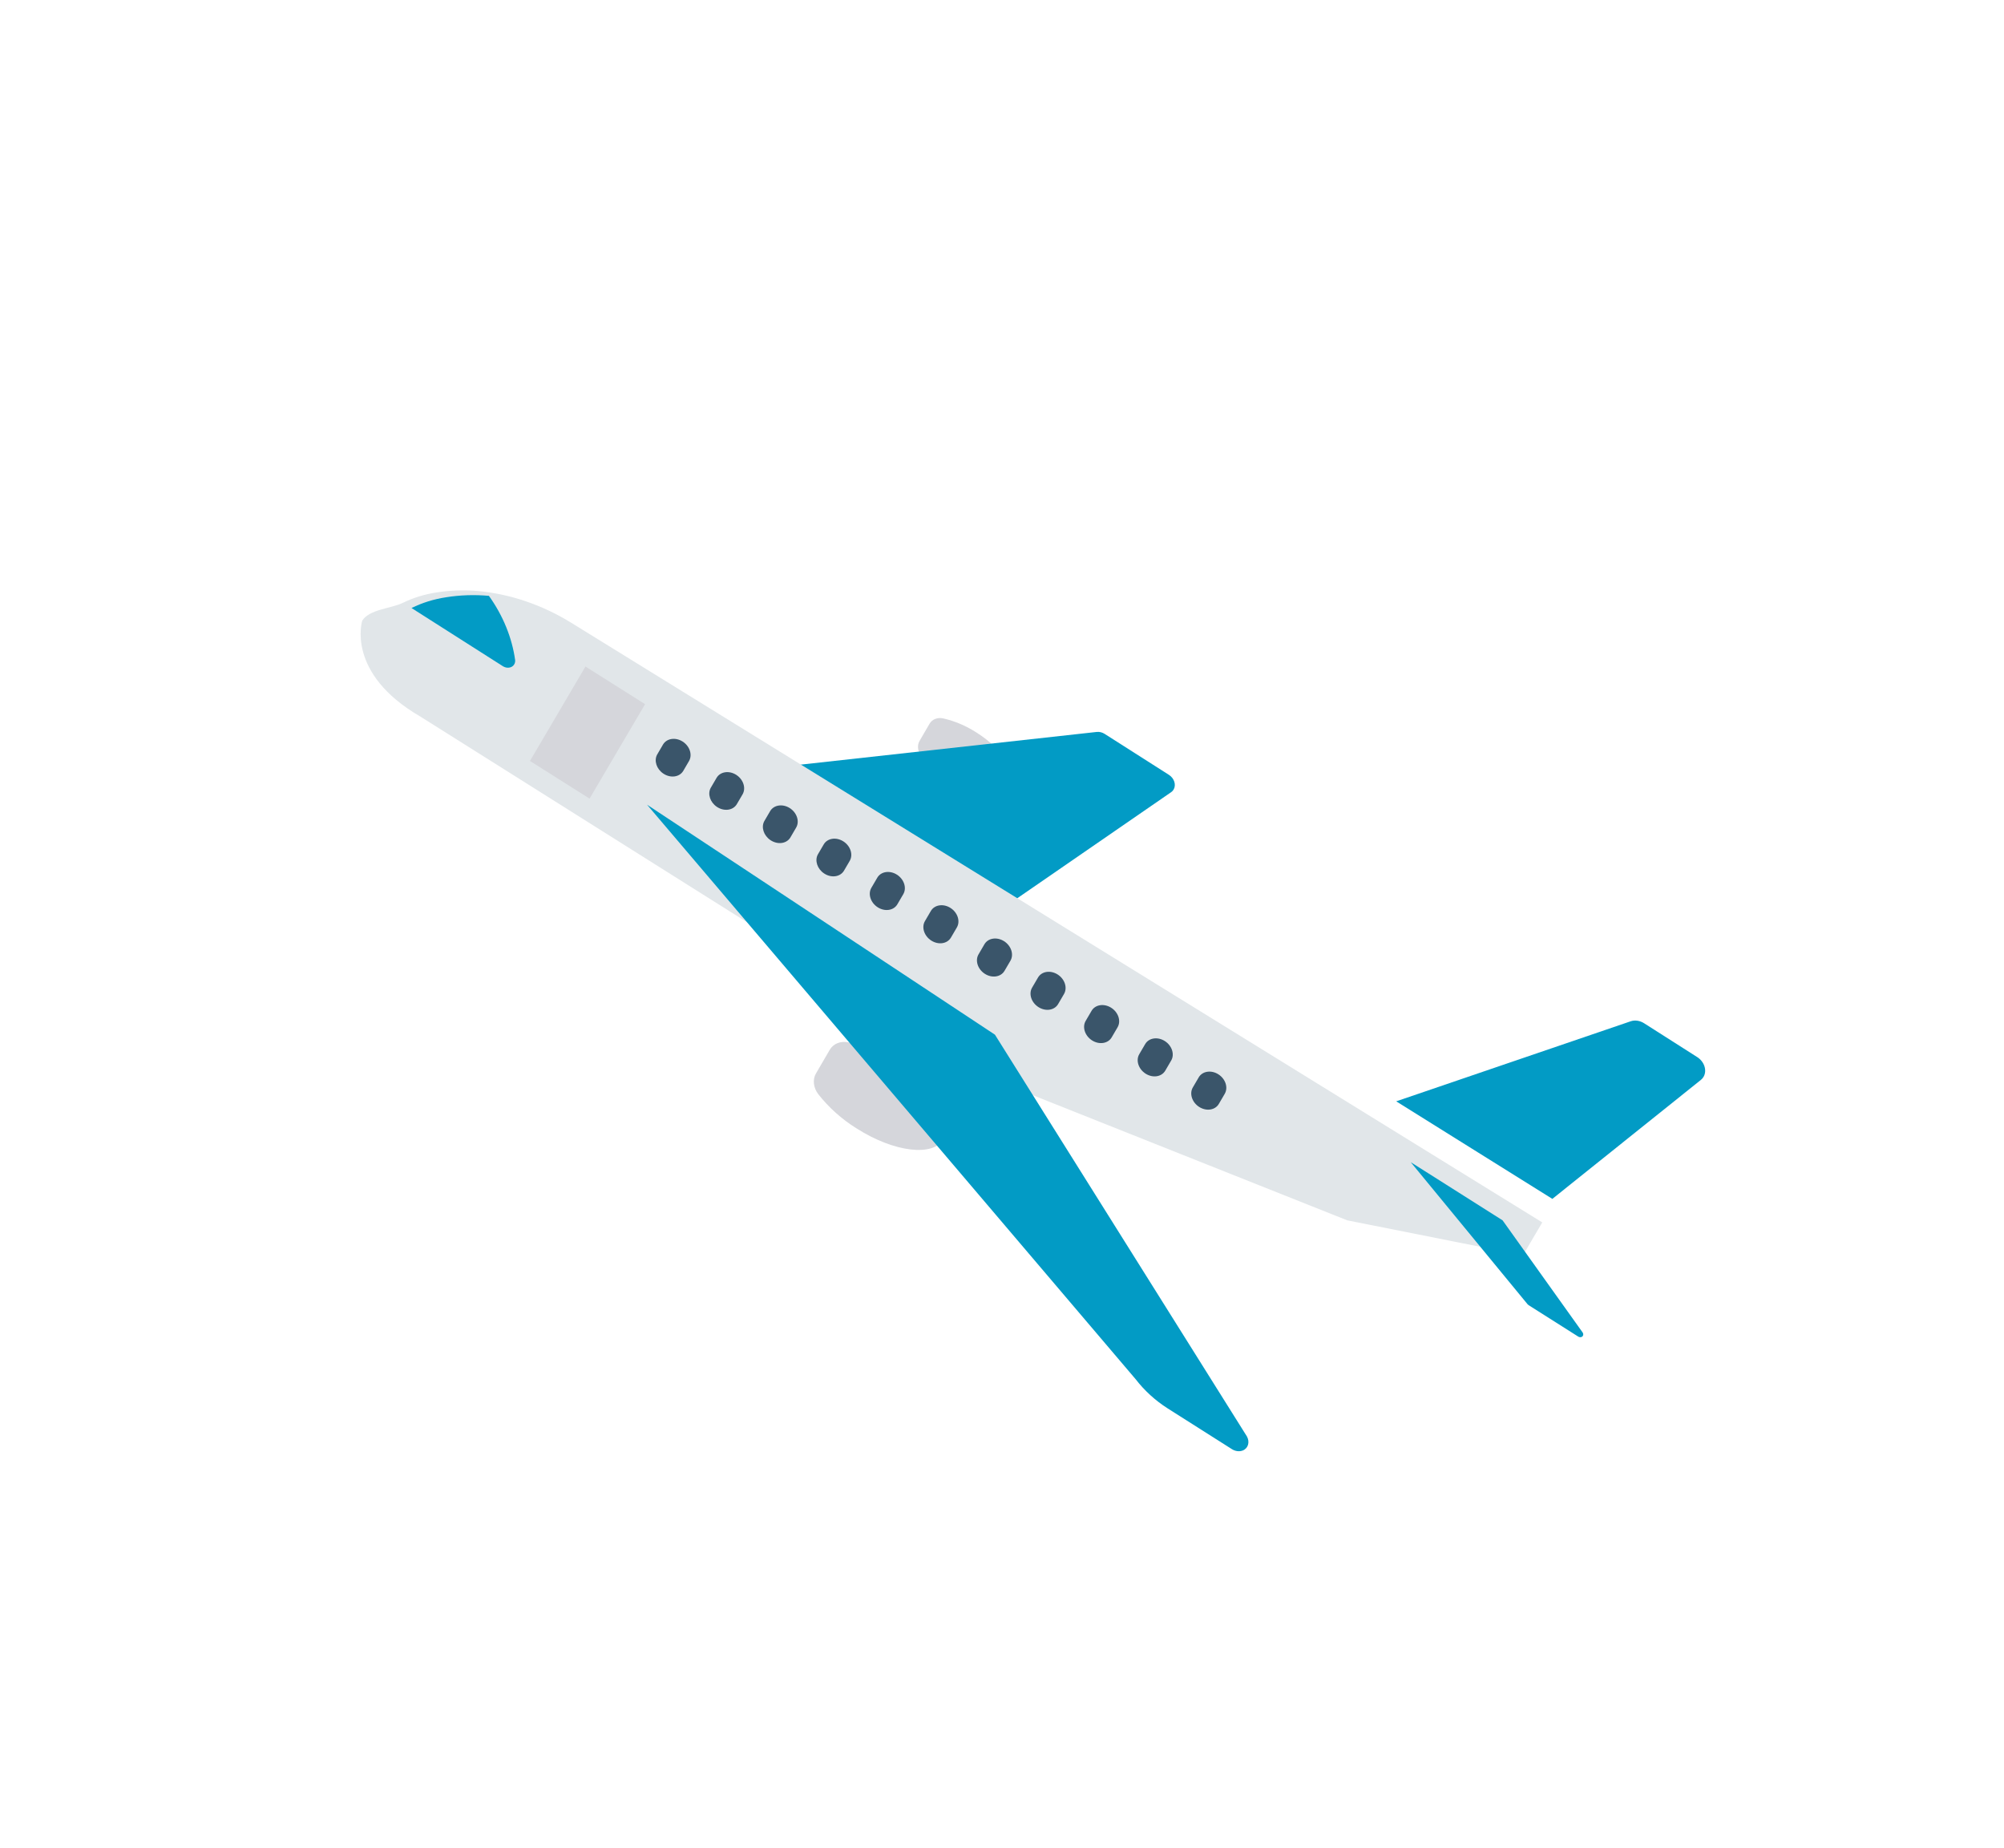 <svg width="167" height="154" viewBox="0 0 167 154" fill="none" xmlns="http://www.w3.org/2000/svg">
<path d="M70.7 86.847C72.058 87.151 73.381 87.715 74.587 88.502C77.728 90.504 79.555 93.36 78.668 94.883C77.781 96.405 74.516 96.015 71.375 94.014C70.153 93.254 69.068 92.284 68.186 91.162C67.776 90.62 67.703 89.944 67.998 89.439L69.15 87.462C69.444 86.955 70.052 86.715 70.7 86.847Z" fill="#D5D6DB"/>
<path d="M78.587 59.854C79.572 60.075 80.531 60.484 81.406 61.055C83.682 62.505 85.008 64.577 84.365 65.68C83.723 66.782 81.355 66.5 79.078 65.049C78.192 64.498 77.405 63.794 76.765 62.98C76.469 62.587 76.416 62.098 76.63 61.732L77.464 60.3C77.676 59.933 78.117 59.758 78.587 59.854Z" fill="#D5D6DB"/>
<path d="M91.401 60.984C91.62 60.96 91.854 61.019 92.057 61.148L97.405 64.556C97.852 64.84 98.031 65.388 97.804 65.779C97.753 65.869 97.681 65.945 97.595 66.004L84.414 75.089L66.58 63.724L91.401 60.984Z" fill="#029BC5"/>
<path d="M35.024 59.7L83.556 90.252L112.269 101.677L126.912 104.588L128.523 101.851L47.628 51.904C45.217 50.41 42.531 49.492 39.843 49.245C38.665 49.143 37.502 49.182 36.381 49.361C35.387 49.512 34.444 49.802 33.581 50.224C32.617 50.703 30.782 50.758 30.188 51.711C30.186 51.709 28.784 56.084 35.024 59.7Z" fill="#E1E6E9"/>
<path d="M82.913 86.21L103.908 119.679C104.17 120.15 104.015 120.676 103.561 120.855C103.282 120.965 102.941 120.922 102.655 120.74L97.311 117.35C96.283 116.697 95.373 115.869 94.637 114.915L53.92 67.046L82.913 86.21Z" fill="#029BC5"/>
<path d="M135.892 85.092C136.243 84.972 136.659 85.034 137.011 85.258L141.429 88.072C142.031 88.455 142.27 89.191 141.965 89.717C141.906 89.817 141.831 89.905 141.74 89.977L129.363 99.89L116.35 91.762L135.892 85.092Z" fill="#029BC5"/>
<path d="M125.215 101.677L131.876 111.006C131.974 111.14 131.951 111.308 131.825 111.382C131.734 111.435 131.61 111.425 131.509 111.358L127.381 108.742C127.349 108.721 127.32 108.696 127.296 108.667L117.562 96.832L125.215 101.677Z" fill="#029BC5"/>
<path d="M37.178 49.763C38.332 49.578 39.53 49.538 40.743 49.645C41.923 51.296 42.678 53.151 42.932 55.024C42.95 55.4 42.647 55.671 42.254 55.629C42.132 55.616 42.01 55.573 41.901 55.504L34.293 50.66C35.183 50.221 36.154 49.919 37.178 49.763Z" fill="#029BC5"/>
<path d="M53.757 58.671L48.79 55.534L44.163 63.403L49.13 66.54L53.757 58.671Z" fill="#D5D6DB"/>
<path d="M56.882 61.783C57.481 62.163 57.72 62.891 57.416 63.411L56.924 64.253C56.6 64.76 55.861 64.849 55.273 64.452C54.713 64.074 54.487 63.387 54.757 62.88L55.249 62.038C55.553 61.519 56.284 61.405 56.882 61.783Z" fill="#3A556A"/>
<path d="M61.347 64.556C61.945 64.935 62.184 65.664 61.881 66.184L61.388 67.025C61.065 67.532 60.325 67.621 59.737 67.224C59.177 66.847 58.952 66.16 59.221 65.653L59.714 64.811C60.018 64.292 60.748 64.177 61.347 64.556Z" fill="#3A556A"/>
<path d="M65.813 67.329C66.41 67.709 66.649 68.437 66.345 68.956L65.853 69.798C65.529 70.305 64.79 70.394 64.201 69.997C63.642 69.619 63.416 68.932 63.686 68.425L64.178 67.583C64.482 67.064 65.214 66.95 65.813 67.329Z" fill="#3A556A"/>
<path d="M70.277 70.102C70.875 70.481 71.113 71.209 70.81 71.728L70.317 72.57C69.993 73.077 69.254 73.166 68.666 72.769C68.106 72.391 67.881 71.705 68.15 71.198L68.643 70.356C68.947 69.836 69.678 69.722 70.277 70.102V70.102Z" fill="#3A556A"/>
<path d="M74.741 72.874C75.339 73.254 75.578 73.982 75.274 74.502L74.781 75.344C74.478 75.864 73.746 75.977 73.148 75.598C72.55 75.219 72.311 74.491 72.614 73.972L73.107 73.129C73.41 72.61 74.141 72.495 74.74 72.874C74.74 72.874 74.74 72.874 74.741 72.874Z" fill="#3A556A"/>
<path d="M79.205 75.647C79.803 76.027 80.042 76.755 79.738 77.274L79.246 78.117C78.942 78.636 78.211 78.75 77.612 78.371C77.014 77.992 76.775 77.263 77.079 76.744L77.571 75.902C77.874 75.382 78.605 75.268 79.204 75.646C79.204 75.646 79.205 75.647 79.205 75.647Z" fill="#3A556A"/>
<path d="M83.67 78.419C84.268 78.799 84.507 79.527 84.203 80.047L83.71 80.889C83.406 81.408 82.674 81.52 82.076 81.141C81.48 80.762 81.241 80.035 81.544 79.517L82.036 78.674C82.34 78.155 83.071 78.041 83.67 78.419Z" fill="#3A556A"/>
<path d="M88.135 81.192C88.733 81.572 88.971 82.3 88.667 82.819L88.175 83.662C87.87 84.18 87.139 84.293 86.541 83.913C85.944 83.535 85.706 82.808 86.008 82.289L86.501 81.447C86.804 80.927 87.536 80.813 88.135 81.192Z" fill="#3A556A"/>
<path d="M92.599 83.964C93.197 84.344 93.435 85.072 93.132 85.592L92.639 86.434C92.335 86.953 91.603 87.065 91.005 86.686C90.409 86.307 90.17 85.58 90.472 85.062L90.965 84.219C91.269 83.7 92 83.586 92.599 83.964Z" fill="#3A556A"/>
<path d="M97.064 86.737C97.663 87.116 97.902 87.845 97.598 88.364L97.597 88.365L97.105 89.207C96.8 89.726 96.069 89.839 95.471 89.459C94.874 89.08 94.636 88.354 94.938 87.835L95.431 86.993C95.734 86.473 96.466 86.359 97.064 86.737Z" fill="#3A556A"/>
<path d="M101.528 89.509C102.126 89.888 102.365 90.616 102.061 91.135L102.061 91.137L101.568 91.979C101.264 92.498 100.532 92.61 99.934 92.231C99.338 91.852 99.099 91.125 99.401 90.607L99.894 89.764C100.198 89.245 100.929 89.131 101.528 89.509Z" fill="#3A556A"/>
</svg>
